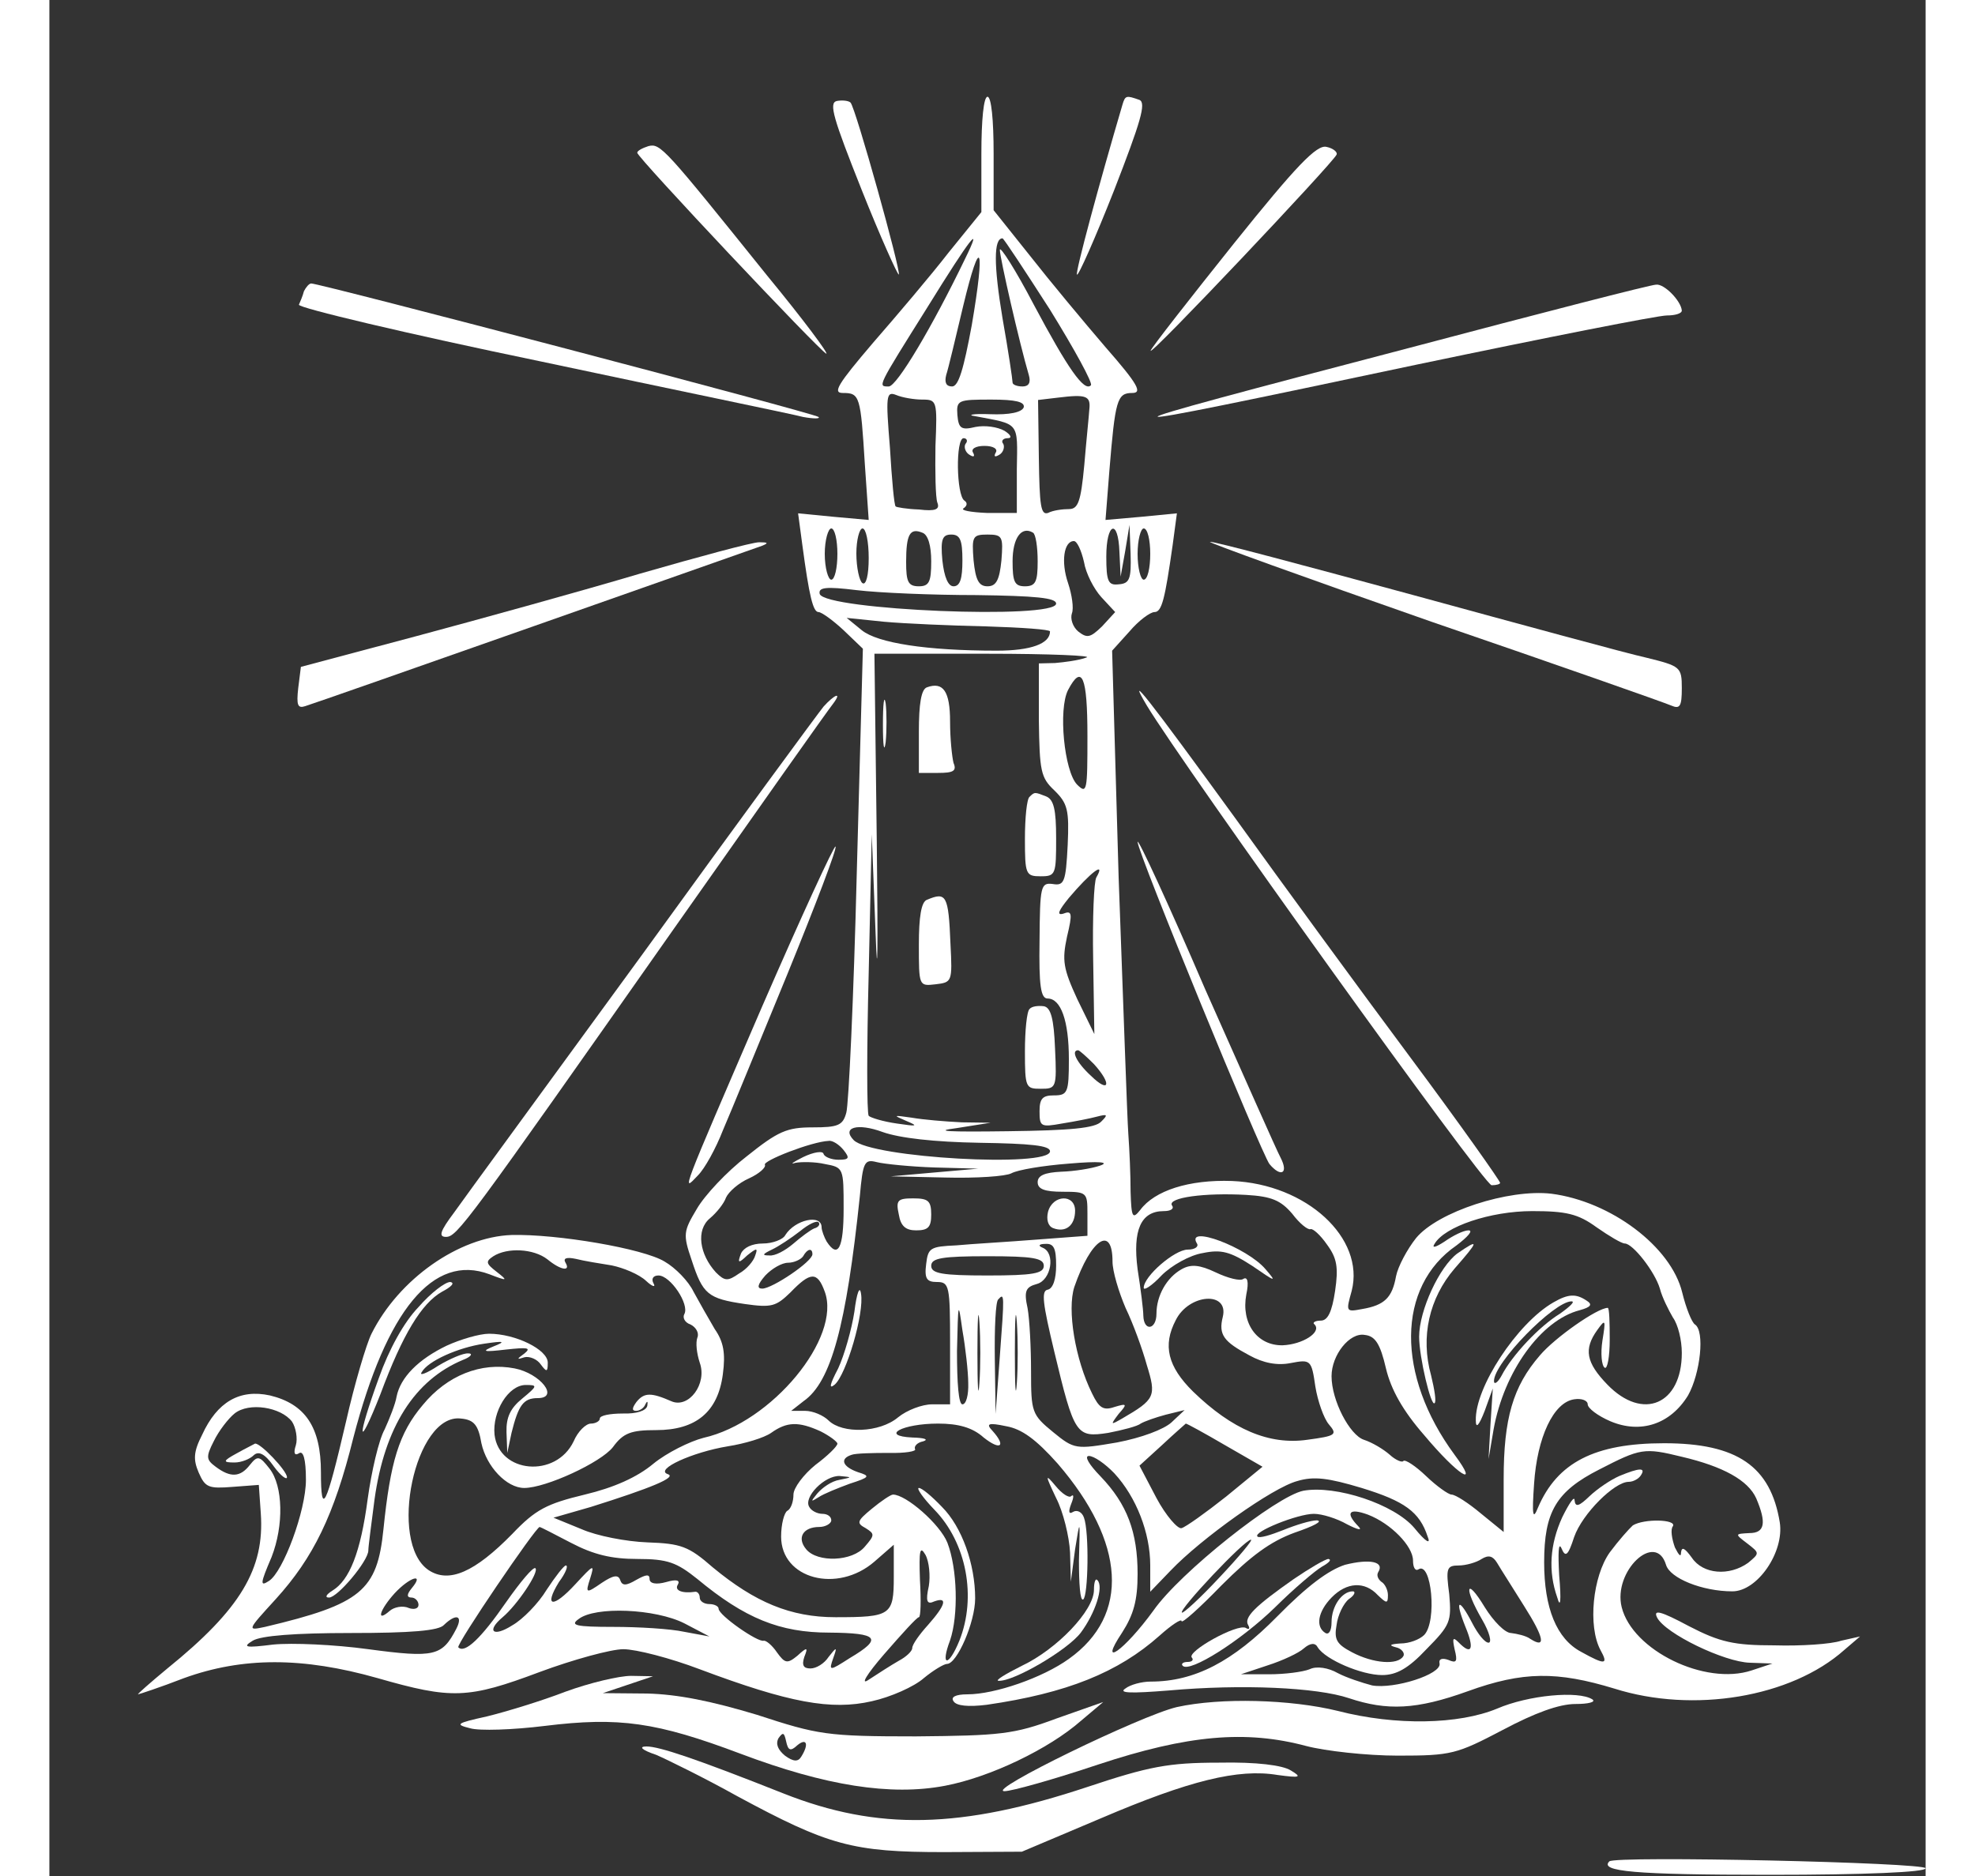 <?xml version="1.0" encoding="UTF-8"?>
<svg  xmlns="http://www.w3.org/2000/svg" xmlns:xlink="http://www.w3.org/1999/xlink" width="20px" height="19px" viewBox="0 0 19 19" version="1.1">
<rect x="0" y="0" width="19" height="19" fill="#333333" stroke="none"/>
<g id="surface1">
<path style=" stroke:none;fill-rule:nonzero;fill:rgb(100%,100%,100%);fill-opacity:1;" d="M 7.973 1.023 C 7.891 1.043 7.938 1.199 8.227 1.926 C 8.418 2.406 8.59 2.785 8.602 2.781 C 8.625 2.746 8.164 1.09 8.113 1.039 C 8.094 1.02 8.031 1.012 7.973 1.023 Z M 7.973 1.023 "/>
<path style=" stroke:none;fill-rule:nonzero;fill:rgb(100%,100%,100%);fill-opacity:1;" d="M 9.438 1.559 L 9.438 2.148 L 9.105 2.559 C 8.93 2.785 8.582 3.195 8.34 3.473 C 7.98 3.895 7.93 3.98 8.035 3.98 C 8.207 3.98 8.215 4.008 8.258 4.703 L 8.297 5.266 L 7.941 5.234 L 7.582 5.199 L 7.625 5.52 C 7.695 6.043 7.734 6.199 7.789 6.199 C 7.82 6.199 7.938 6.285 8.043 6.383 L 8.238 6.57 L 8.176 8.848 C 8.145 10.102 8.094 11.191 8.07 11.27 C 8.035 11.398 7.988 11.418 7.727 11.418 C 7.469 11.418 7.379 11.457 7.062 11.711 C 6.859 11.867 6.633 12.109 6.555 12.246 C 6.422 12.469 6.414 12.5 6.504 12.762 C 6.617 13.109 6.668 13.152 7.043 13.207 C 7.316 13.246 7.359 13.23 7.504 13.09 C 7.707 12.879 7.777 12.875 7.852 13.082 C 8.023 13.547 7.316 14.406 6.625 14.562 C 6.484 14.598 6.25 14.715 6.117 14.824 C 5.953 14.961 5.719 15.066 5.422 15.137 C 5.035 15.23 4.922 15.289 4.688 15.535 C 4.309 15.922 4.047 16.039 3.84 15.902 C 3.426 15.621 3.703 14.309 4.168 14.367 C 4.301 14.379 4.344 14.434 4.375 14.617 C 4.426 14.852 4.629 15.07 4.809 15.07 C 5.027 15.07 5.586 14.812 5.707 14.656 C 5.812 14.512 5.891 14.484 6.145 14.484 C 6.547 14.484 6.77 14.301 6.82 13.918 C 6.848 13.707 6.828 13.59 6.738 13.461 C 6.676 13.355 6.582 13.191 6.523 13.082 C 6.473 12.977 6.34 12.84 6.23 12.777 C 6.016 12.645 5.137 12.496 4.68 12.508 C 4.148 12.527 3.539 12.953 3.262 13.508 C 3.211 13.609 3.09 14.016 3.004 14.398 C 2.801 15.27 2.75 15.367 2.75 14.91 C 2.75 14.453 2.59 14.219 2.234 14.133 C 1.926 14.066 1.699 14.199 1.547 14.531 C 1.457 14.707 1.457 14.785 1.512 14.914 C 1.578 15.066 1.613 15.078 1.855 15.059 L 2.121 15.039 L 2.141 15.328 C 2.18 15.887 1.938 16.297 1.195 16.898 C 1.02 17.043 0.887 17.16 0.898 17.16 C 0.906 17.16 1.121 17.09 1.363 16.996 C 1.957 16.781 2.566 16.781 3.324 16.996 C 4.074 17.211 4.238 17.207 4.965 16.934 C 5.301 16.809 5.688 16.703 5.812 16.703 C 5.941 16.703 6.289 16.793 6.586 16.906 C 7.492 17.246 7.918 17.324 8.328 17.23 C 8.52 17.188 8.758 17.082 8.855 16.996 C 8.949 16.918 9.059 16.852 9.09 16.852 C 9.191 16.852 9.375 16.43 9.375 16.188 C 9.375 15.844 9.242 15.465 9.039 15.262 C 8.938 15.156 8.836 15.07 8.805 15.07 C 8.777 15.07 8.848 15.172 8.961 15.289 C 9.289 15.625 9.391 16.176 9.215 16.617 C 9.105 16.887 9.02 16.879 9.121 16.613 C 9.207 16.359 9.195 15.887 9.094 15.625 C 9.02 15.438 8.676 15.137 8.543 15.137 C 8.52 15.137 8.422 15.203 8.328 15.281 C 8.176 15.406 8.172 15.426 8.266 15.477 C 8.359 15.535 8.359 15.547 8.258 15.664 C 8.133 15.816 7.777 15.828 7.664 15.691 C 7.566 15.574 7.633 15.465 7.797 15.465 C 7.859 15.465 7.918 15.43 7.918 15.398 C 7.918 15.359 7.879 15.332 7.828 15.332 C 7.777 15.332 7.715 15.301 7.695 15.262 C 7.633 15.164 7.852 14.941 8.004 14.949 C 8.133 14.961 8.133 14.961 8 14.988 C 7.922 15 7.828 15.066 7.777 15.125 C 7.707 15.211 7.707 15.215 7.789 15.164 C 7.84 15.129 7.988 15.07 8.105 15.027 C 8.309 14.961 8.316 14.949 8.188 14.91 C 8.031 14.855 8 14.773 8.125 14.734 C 8.164 14.719 8.336 14.715 8.5 14.715 C 8.664 14.719 8.785 14.699 8.766 14.676 C 8.754 14.648 8.789 14.609 8.848 14.598 C 8.91 14.578 8.859 14.562 8.738 14.559 C 8.406 14.543 8.637 14.418 9 14.418 C 9.203 14.418 9.348 14.457 9.461 14.559 C 9.633 14.695 9.691 14.648 9.551 14.492 C 9.48 14.418 9.508 14.406 9.691 14.445 C 9.848 14.473 9.992 14.578 10.211 14.824 C 10.898 15.621 10.945 16.359 10.324 16.801 C 10.059 16.992 9.574 17.16 9.297 17.16 C 9.176 17.16 9.125 17.188 9.156 17.23 C 9.184 17.277 9.305 17.289 9.492 17.266 C 10.305 17.148 10.824 16.938 11.242 16.566 C 11.363 16.457 11.465 16.391 11.465 16.418 C 11.465 16.449 11.648 16.285 11.867 16.059 C 12.168 15.758 12.363 15.613 12.609 15.523 C 12.801 15.457 12.902 15.406 12.836 15.398 C 12.773 15.398 12.621 15.445 12.496 15.496 C 12.367 15.547 12.254 15.582 12.234 15.562 C 12.184 15.516 12.641 15.332 12.805 15.332 C 12.887 15.332 13.039 15.379 13.141 15.438 C 13.254 15.496 13.301 15.504 13.254 15.457 C 13.121 15.32 13.16 15.27 13.352 15.34 C 13.586 15.43 13.809 15.66 13.809 15.805 C 13.809 15.875 13.832 15.914 13.863 15.895 C 13.996 15.805 14.055 16.422 13.922 16.559 C 13.875 16.605 13.773 16.645 13.68 16.645 C 13.574 16.652 13.559 16.664 13.637 16.684 C 13.691 16.695 13.73 16.742 13.711 16.773 C 13.656 16.867 13.406 16.848 13.191 16.734 C 13.035 16.652 13.008 16.605 13.035 16.457 C 13.047 16.359 13.105 16.238 13.16 16.195 C 13.219 16.156 13.23 16.117 13.199 16.117 C 13.09 16.117 12.984 16.266 12.984 16.43 C 12.984 16.516 12.957 16.559 12.922 16.539 C 12.82 16.477 12.844 16.324 12.984 16.18 C 13.137 16.023 13.32 16.012 13.453 16.156 C 13.539 16.238 13.555 16.246 13.555 16.156 C 13.555 16.102 13.523 16.039 13.488 16.02 C 13.453 15.992 13.438 15.953 13.457 15.922 C 13.523 15.816 13.371 15.785 13.121 15.848 C 12.953 15.902 12.738 16.062 12.434 16.371 C 11.984 16.828 11.598 17.031 11.152 17.031 C 11.062 17.031 10.945 17.062 10.895 17.102 C 10.824 17.148 10.949 17.152 11.336 17.121 C 12.078 17.055 12.836 17.09 13.16 17.199 C 13.547 17.328 13.844 17.316 14.363 17.129 C 14.922 16.926 15.27 16.926 15.848 17.102 C 16.648 17.355 17.637 17.191 18.176 16.711 L 18.336 16.574 L 18.145 16.617 C 18.043 16.652 17.734 16.672 17.469 16.664 C 17.062 16.664 16.918 16.633 16.602 16.469 C 16.316 16.316 16.238 16.297 16.281 16.383 C 16.367 16.547 16.961 16.832 17.219 16.84 L 17.449 16.848 L 17.238 16.918 C 16.766 17.074 16.031 16.715 15.922 16.277 C 15.832 15.914 16.266 15.504 16.371 15.848 C 16.41 15.984 16.738 16.117 17.043 16.117 C 17.297 16.117 17.57 15.719 17.523 15.418 C 17.43 14.852 17.094 14.617 16.352 14.617 C 15.648 14.617 15.27 14.812 15.074 15.27 C 15.023 15.398 15.012 15.352 15.035 15.027 C 15.066 14.559 15.23 14.203 15.441 14.172 C 15.516 14.16 15.578 14.184 15.578 14.223 C 15.578 14.262 15.68 14.34 15.809 14.395 C 16.113 14.523 16.414 14.426 16.594 14.133 C 16.719 13.91 16.766 13.48 16.664 13.414 C 16.633 13.395 16.574 13.25 16.535 13.09 C 16.422 12.625 15.812 12.168 15.211 12.09 C 14.777 12.039 14.059 12.273 13.84 12.539 C 13.75 12.652 13.656 12.828 13.637 12.926 C 13.598 13.141 13.523 13.219 13.293 13.258 C 13.129 13.289 13.129 13.285 13.188 13.074 C 13.324 12.539 12.73 11.992 11.977 11.961 C 11.539 11.945 11.191 12.059 11.047 12.254 C 10.969 12.352 10.957 12.332 10.949 12.07 C 10.949 11.906 10.938 11.648 10.926 11.484 C 10.914 11.32 10.875 10.152 10.828 8.887 L 10.762 6.59 L 10.938 6.395 C 11.031 6.285 11.148 6.199 11.191 6.199 C 11.266 6.199 11.297 6.066 11.375 5.52 L 11.418 5.199 L 11.059 5.234 L 10.695 5.266 L 10.734 4.77 C 10.793 4.051 10.812 3.98 10.965 3.98 C 11.07 3.98 11.027 3.895 10.695 3.516 C 10.477 3.262 10.129 2.844 9.93 2.59 L 9.562 2.129 L 9.562 1.555 C 9.562 1.215 9.539 0.98 9.5 0.98 C 9.461 0.98 9.438 1.215 9.438 1.559 Z M 9.273 2.621 C 8.941 3.309 8.582 3.914 8.5 3.914 C 8.387 3.914 8.379 3.93 8.891 3.113 C 9.328 2.406 9.461 2.238 9.273 2.621 Z M 10.133 3.137 C 10.379 3.535 10.57 3.883 10.547 3.902 C 10.48 3.973 10.312 3.73 9.969 3.086 C 9.785 2.734 9.625 2.484 9.625 2.531 C 9.625 2.609 9.824 3.477 9.918 3.797 C 9.941 3.875 9.918 3.914 9.855 3.914 C 9.797 3.914 9.754 3.895 9.754 3.875 C 9.754 3.848 9.711 3.555 9.652 3.223 C 9.562 2.684 9.562 2.414 9.652 2.414 C 9.664 2.414 9.879 2.742 10.133 3.137 Z M 9.34 3.297 C 9.258 3.738 9.207 3.914 9.141 3.914 C 9.082 3.914 9.062 3.875 9.082 3.797 C 9.102 3.738 9.176 3.426 9.254 3.098 C 9.43 2.363 9.48 2.48 9.34 3.297 Z M 8.84 4.047 C 8.988 4.047 8.992 4.059 8.973 4.516 C 8.969 4.777 8.973 5.035 8.992 5.09 C 9.02 5.16 8.973 5.18 8.805 5.16 C 8.684 5.156 8.574 5.137 8.57 5.129 C 8.555 5.121 8.531 4.855 8.512 4.535 C 8.469 4.008 8.473 3.961 8.574 4 C 8.637 4.027 8.758 4.047 8.84 4.047 Z M 10.531 4.148 C 10.527 4.215 10.5 4.469 10.48 4.711 C 10.445 5.082 10.418 5.156 10.324 5.156 C 10.262 5.156 10.164 5.168 10.113 5.195 C 10.039 5.219 10.027 5.121 10.02 4.641 L 10.012 4.051 L 10.215 4.027 C 10.5 3.992 10.547 4.008 10.531 4.148 Z M 9.867 4.125 C 9.848 4.176 9.723 4.203 9.523 4.195 C 9.355 4.188 9.285 4.203 9.375 4.215 C 9.828 4.301 9.805 4.266 9.797 4.75 L 9.797 5.195 L 9.492 5.195 C 9.328 5.188 9.223 5.168 9.258 5.148 C 9.297 5.121 9.297 5.09 9.266 5.07 C 9.184 5.016 9.176 4.438 9.258 4.438 C 9.289 4.438 9.305 4.465 9.277 4.496 C 9.258 4.527 9.277 4.582 9.316 4.605 C 9.359 4.633 9.375 4.625 9.355 4.586 C 9.328 4.547 9.379 4.516 9.469 4.516 C 9.559 4.516 9.609 4.547 9.582 4.586 C 9.562 4.625 9.574 4.633 9.621 4.605 C 9.66 4.582 9.676 4.527 9.66 4.496 C 9.633 4.465 9.66 4.438 9.703 4.438 C 9.754 4.438 9.734 4.402 9.672 4.363 C 9.602 4.324 9.477 4.305 9.379 4.324 C 9.234 4.359 9.207 4.34 9.195 4.203 C 9.184 4.051 9.203 4.047 9.539 4.047 C 9.785 4.047 9.879 4.07 9.867 4.125 Z M 7.98 5.609 C 7.98 5.754 7.953 5.871 7.918 5.871 C 7.887 5.871 7.852 5.754 7.852 5.609 C 7.852 5.469 7.887 5.352 7.918 5.352 C 7.953 5.352 7.98 5.469 7.98 5.609 Z M 8.297 5.652 C 8.297 5.828 8.27 5.93 8.234 5.906 C 8.203 5.887 8.172 5.75 8.172 5.605 C 8.172 5.469 8.203 5.352 8.234 5.352 C 8.27 5.352 8.297 5.488 8.297 5.652 Z M 8.93 5.684 C 8.93 5.891 8.91 5.938 8.805 5.938 C 8.695 5.938 8.676 5.891 8.676 5.691 C 8.676 5.41 8.715 5.344 8.84 5.395 C 8.898 5.414 8.93 5.527 8.93 5.684 Z M 10.008 5.684 C 10.008 5.891 9.988 5.938 9.879 5.938 C 9.773 5.938 9.754 5.891 9.754 5.684 C 9.754 5.449 9.844 5.324 9.961 5.395 C 9.988 5.41 10.008 5.539 10.008 5.684 Z M 10.836 5.59 L 10.848 5.84 L 10.895 5.578 L 10.938 5.316 L 10.949 5.609 C 10.957 5.867 10.938 5.91 10.828 5.918 C 10.723 5.93 10.703 5.891 10.703 5.637 C 10.703 5.293 10.824 5.246 10.836 5.59 Z M 11.148 5.609 C 11.148 5.754 11.121 5.871 11.082 5.871 C 11.051 5.871 11.02 5.754 11.02 5.609 C 11.02 5.469 11.051 5.352 11.082 5.352 C 11.121 5.352 11.148 5.469 11.148 5.609 Z M 9.246 5.676 C 9.246 5.859 9.223 5.938 9.156 5.938 C 9.102 5.938 9.062 5.848 9.043 5.676 C 9.023 5.461 9.043 5.414 9.133 5.414 C 9.223 5.414 9.246 5.469 9.246 5.676 Z M 9.641 5.676 C 9.621 5.871 9.59 5.938 9.5 5.938 C 9.41 5.938 9.379 5.871 9.359 5.676 C 9.34 5.434 9.348 5.414 9.5 5.414 C 9.652 5.414 9.66 5.434 9.641 5.676 Z M 10.477 5.691 C 10.496 5.809 10.578 5.965 10.652 6.047 L 10.793 6.199 L 10.66 6.344 C 10.539 6.461 10.508 6.465 10.418 6.395 C 10.363 6.348 10.336 6.266 10.355 6.211 C 10.375 6.16 10.355 6.023 10.316 5.906 C 10.242 5.691 10.273 5.48 10.375 5.48 C 10.406 5.48 10.449 5.57 10.477 5.691 Z M 9.387 6.027 C 9.988 6.035 10.195 6.055 10.195 6.113 C 10.195 6.277 7.859 6.18 7.801 6.016 C 7.785 5.949 7.859 5.938 8.176 5.977 C 8.398 6.004 8.941 6.027 9.387 6.027 Z M 9.488 6.344 C 9.844 6.355 10.133 6.375 10.133 6.395 C 10.133 6.52 9.938 6.59 9.594 6.59 C 8.879 6.59 8.387 6.512 8.227 6.383 L 8.074 6.258 L 8.453 6.297 C 8.664 6.316 9.125 6.336 9.488 6.344 Z M 10.5 6.66 C 10.426 6.688 10.277 6.707 10.184 6.715 L 10.02 6.719 L 10.02 7.289 C 10.027 7.809 10.039 7.875 10.176 8.004 C 10.312 8.137 10.328 8.203 10.312 8.559 C 10.293 8.934 10.277 8.973 10.16 8.953 C 10.039 8.938 10.031 8.973 10.027 9.527 C 10.02 9.984 10.039 10.113 10.109 10.113 C 10.242 10.113 10.324 10.336 10.324 10.727 C 10.324 11.066 10.312 11.094 10.172 11.094 C 10.059 11.094 10.027 11.125 10.027 11.254 C 10.027 11.41 10.039 11.418 10.254 11.379 C 10.379 11.359 10.539 11.328 10.609 11.309 C 10.715 11.281 10.723 11.289 10.652 11.359 C 10.59 11.426 10.344 11.449 9.703 11.457 C 9.102 11.465 8.941 11.457 9.184 11.426 L 9.531 11.371 L 9.242 11.367 C 9.074 11.359 8.848 11.34 8.734 11.32 C 8.543 11.293 8.539 11.293 8.676 11.352 C 8.805 11.406 8.789 11.41 8.582 11.379 C 8.441 11.359 8.316 11.32 8.297 11.301 C 8.277 11.273 8.277 10.621 8.297 9.852 L 8.328 8.449 L 8.367 9.461 C 8.387 10.016 8.391 9.605 8.379 8.547 L 8.355 6.621 L 9.5 6.621 C 10.133 6.621 10.582 6.641 10.5 6.66 Z M 10.512 7.453 C 10.512 8.012 10.508 8.047 10.406 7.945 C 10.277 7.809 10.215 7.184 10.316 6.988 C 10.457 6.719 10.512 6.852 10.512 7.453 Z M 10.602 8.887 C 10.578 8.926 10.562 9.297 10.57 9.715 L 10.582 10.473 L 10.41 10.121 C 10.266 9.809 10.254 9.727 10.305 9.488 C 10.363 9.246 10.355 9.219 10.266 9.254 C 10.195 9.273 10.223 9.219 10.324 9.094 C 10.539 8.84 10.703 8.711 10.602 8.887 Z M 10.578 10.777 C 10.762 10.98 10.734 11.078 10.547 10.895 C 10.398 10.758 10.344 10.637 10.418 10.637 C 10.43 10.637 10.5 10.699 10.578 10.777 Z M 9.418 11.574 C 9.941 11.582 10.133 11.602 10.133 11.66 C 10.133 11.828 8.32 11.727 8.145 11.547 C 8.02 11.418 8.184 11.371 8.438 11.465 C 8.613 11.527 8.961 11.566 9.418 11.574 Z M 8.043 11.648 C 8.105 11.727 8.102 11.746 7.992 11.746 C 7.922 11.746 7.852 11.719 7.84 11.688 C 7.836 11.652 7.738 11.668 7.633 11.719 C 7.531 11.77 7.492 11.797 7.555 11.777 C 7.613 11.766 7.754 11.766 7.852 11.789 C 8.043 11.824 8.043 11.828 8.043 12.242 C 8.043 12.637 7.988 12.754 7.871 12.574 C 7.848 12.535 7.82 12.461 7.82 12.43 C 7.82 12.293 7.551 12.352 7.453 12.508 C 7.43 12.555 7.32 12.594 7.227 12.594 C 7.113 12.594 7.031 12.637 7.004 12.695 C 6.965 12.797 6.98 12.797 7.066 12.715 C 7.164 12.637 7.176 12.637 7.148 12.715 C 7.133 12.77 7.062 12.855 6.984 12.898 C 6.871 12.977 6.84 12.977 6.75 12.887 C 6.582 12.703 6.547 12.457 6.688 12.34 C 6.758 12.281 6.832 12.188 6.852 12.129 C 6.879 12.07 6.98 11.98 7.086 11.934 C 7.188 11.887 7.258 11.824 7.246 11.797 C 7.219 11.758 7.719 11.562 7.891 11.555 C 7.93 11.547 8 11.594 8.043 11.648 Z M 8.961 11.824 L 9.406 11.836 L 8.961 11.875 L 8.52 11.914 L 9.074 11.926 C 9.387 11.934 9.684 11.914 9.742 11.883 C 9.805 11.848 10.062 11.805 10.324 11.785 C 10.633 11.758 10.742 11.77 10.641 11.805 C 10.551 11.836 10.375 11.863 10.246 11.867 C 10.078 11.875 10.008 11.906 10.008 11.973 C 10.008 12.043 10.078 12.07 10.262 12.07 C 10.508 12.07 10.512 12.078 10.512 12.293 L 10.512 12.516 L 9.992 12.555 C 9.703 12.578 9.34 12.598 9.184 12.613 C 8.922 12.625 8.898 12.637 8.879 12.801 C 8.859 12.953 8.887 12.984 8.988 12.984 C 9.113 12.984 9.121 13.023 9.121 13.605 L 9.121 14.223 L 8.938 14.223 C 8.84 14.223 8.684 14.281 8.594 14.355 C 8.406 14.512 8.031 14.523 7.891 14.387 C 7.84 14.336 7.734 14.289 7.652 14.289 L 7.512 14.289 L 7.637 14.191 C 7.918 13.996 8.07 13.422 8.207 12.117 C 8.238 11.766 8.254 11.738 8.379 11.77 C 8.453 11.789 8.723 11.816 8.961 11.824 Z M 12.586 12.293 C 12.66 12.391 12.742 12.457 12.77 12.449 C 12.793 12.438 12.871 12.508 12.938 12.605 C 13.039 12.742 13.055 12.836 13.02 13.074 C 12.988 13.289 12.945 13.375 12.875 13.375 C 12.82 13.375 12.785 13.395 12.812 13.414 C 12.887 13.492 12.691 13.617 12.488 13.625 C 12.23 13.629 12.066 13.402 12.121 13.109 C 12.148 12.984 12.133 12.926 12.09 12.953 C 12.059 12.977 11.934 12.945 11.812 12.887 C 11.648 12.809 11.559 12.801 11.465 12.855 C 11.316 12.938 11.211 13.121 11.211 13.305 C 11.211 13.469 11.082 13.488 11.078 13.324 C 11.078 13.266 11.051 13.051 11.02 12.855 C 10.969 12.461 11.051 12.266 11.285 12.266 C 11.355 12.266 11.395 12.242 11.367 12.207 C 11.324 12.129 11.699 12.078 12.121 12.102 C 12.375 12.117 12.469 12.156 12.586 12.293 Z M 15.668 12.43 C 15.797 12.52 15.922 12.594 15.953 12.594 C 16.035 12.594 16.258 12.879 16.309 13.051 C 16.332 13.141 16.398 13.27 16.441 13.344 C 16.492 13.414 16.531 13.57 16.531 13.703 C 16.531 14.223 16.137 14.395 15.777 14.023 C 15.562 13.801 15.535 13.664 15.676 13.469 C 15.758 13.355 15.762 13.363 15.727 13.578 C 15.707 13.707 15.719 13.832 15.75 13.852 C 15.777 13.871 15.801 13.742 15.801 13.566 C 15.801 13.391 15.797 13.246 15.781 13.246 C 15.676 13.246 15.246 13.547 15.094 13.727 C 14.82 14.043 14.727 14.367 14.727 14.98 L 14.727 15.516 L 14.496 15.328 C 14.371 15.223 14.238 15.137 14.199 15.137 C 14.168 15.137 14.047 15.051 13.941 14.949 C 13.84 14.852 13.73 14.777 13.711 14.797 C 13.699 14.816 13.629 14.785 13.574 14.734 C 13.508 14.676 13.395 14.609 13.312 14.582 C 13.168 14.535 12.984 14.184 12.984 13.938 C 12.984 13.723 13.168 13.492 13.32 13.52 C 13.426 13.531 13.477 13.609 13.535 13.859 C 13.586 14.074 13.707 14.289 13.922 14.535 C 14.262 14.941 14.492 15.086 14.23 14.734 C 13.637 13.93 13.641 13.031 14.25 12.613 C 14.363 12.527 14.422 12.461 14.371 12.461 C 14.32 12.461 14.211 12.516 14.129 12.574 C 14.039 12.633 13.996 12.645 14.027 12.598 C 14.129 12.422 14.594 12.266 15.016 12.266 C 15.359 12.266 15.48 12.293 15.668 12.43 Z M 7.746 12.441 C 7.707 12.457 7.613 12.527 7.531 12.598 C 7.453 12.664 7.348 12.723 7.289 12.715 C 7.215 12.715 7.219 12.703 7.316 12.656 C 7.383 12.625 7.512 12.539 7.602 12.469 C 7.688 12.398 7.77 12.359 7.789 12.379 C 7.809 12.398 7.789 12.43 7.746 12.441 Z M 10.766 12.777 C 10.766 12.875 10.828 13.082 10.898 13.246 C 10.977 13.41 11.07 13.668 11.113 13.824 C 11.211 14.141 11.199 14.172 10.863 14.367 C 10.746 14.434 10.742 14.434 10.828 14.32 C 10.918 14.219 10.914 14.211 10.785 14.25 C 10.672 14.289 10.629 14.258 10.559 14.113 C 10.387 13.766 10.305 13.266 10.379 13.035 C 10.547 12.547 10.766 12.402 10.766 12.777 Z M 10.195 12.816 C 10.195 12.953 10.164 13.051 10.109 13.062 C 10.043 13.074 10.059 13.199 10.176 13.688 C 10.379 14.535 10.398 14.562 10.723 14.512 C 10.867 14.484 11.02 14.445 11.051 14.418 C 11.09 14.395 11.203 14.355 11.305 14.328 L 11.496 14.281 L 11.363 14.406 C 11.285 14.477 11.059 14.562 10.812 14.609 C 10.395 14.68 10.379 14.68 10.164 14.504 C 9.949 14.328 9.941 14.301 9.941 13.891 C 9.941 13.648 9.926 13.363 9.906 13.25 C 9.867 13.074 9.887 13.035 10 13.004 C 10.145 12.965 10.191 12.691 10.059 12.637 C 10.008 12.617 10.02 12.598 10.09 12.598 C 10.172 12.594 10.195 12.645 10.195 12.816 Z M 5.043 12.754 C 5.18 12.867 5.281 12.879 5.227 12.789 C 5.199 12.742 5.238 12.73 5.332 12.75 C 5.41 12.77 5.574 12.797 5.695 12.816 C 5.812 12.84 5.973 12.906 6.043 12.973 C 6.105 13.031 6.145 13.043 6.117 12.996 C 6.094 12.953 6.113 12.918 6.168 12.918 C 6.289 12.918 6.484 13.211 6.43 13.309 C 6.41 13.344 6.434 13.395 6.492 13.414 C 6.547 13.441 6.582 13.5 6.562 13.547 C 6.543 13.598 6.555 13.707 6.586 13.801 C 6.664 14.016 6.473 14.27 6.297 14.191 C 6.094 14.102 6.023 14.102 5.945 14.199 C 5.902 14.258 5.895 14.289 5.941 14.289 C 5.98 14.289 6.023 14.258 6.035 14.223 C 6.055 14.184 6.062 14.191 6.055 14.238 C 6.043 14.289 5.945 14.32 5.809 14.316 C 5.676 14.316 5.574 14.336 5.574 14.367 C 5.574 14.395 5.527 14.418 5.484 14.418 C 5.434 14.418 5.352 14.496 5.309 14.598 C 5.129 14.973 4.555 14.922 4.508 14.531 C 4.484 14.297 4.648 14.027 4.824 14.027 C 4.945 14.027 4.945 14.035 4.789 14.164 C 4.668 14.262 4.625 14.355 4.629 14.504 L 4.637 14.715 L 4.68 14.512 C 4.75 14.23 4.801 14.16 4.945 14.16 C 5.168 14.16 4.973 13.91 4.711 13.859 C 4.371 13.793 4.027 13.93 3.781 14.23 C 3.539 14.516 3.453 14.805 3.383 15.488 C 3.32 16.109 3.16 16.246 2.184 16.477 C 2 16.516 2 16.516 2.293 16.195 C 2.672 15.777 2.883 15.348 3.078 14.562 C 3.414 13.27 3.887 12.691 4.457 12.906 C 4.641 12.977 4.648 12.973 4.527 12.879 C 4.422 12.797 4.414 12.777 4.496 12.723 C 4.637 12.633 4.902 12.645 5.043 12.754 Z M 7.727 12.703 C 7.727 12.777 7.32 13.051 7.219 13.051 C 7.164 13.051 7.168 13.012 7.25 12.918 C 7.316 12.848 7.418 12.789 7.48 12.789 C 7.543 12.789 7.613 12.754 7.633 12.723 C 7.676 12.645 7.727 12.637 7.727 12.703 Z M 10.07 12.82 C 10.07 12.898 9.961 12.918 9.5 12.918 C 9.039 12.918 8.93 12.898 8.93 12.82 C 8.93 12.742 9.039 12.723 9.5 12.723 C 9.961 12.723 10.07 12.742 10.07 12.82 Z M 9.418 14.008 C 9.406 14.184 9.398 14.043 9.398 13.703 C 9.398 13.363 9.406 13.219 9.418 13.391 C 9.43 13.566 9.43 13.84 9.418 14.008 Z M 9.625 13.734 L 9.582 14.32 L 9.574 13.762 C 9.57 13.453 9.582 13.18 9.609 13.16 C 9.672 13.09 9.672 13.109 9.625 13.734 Z M 9.797 14.008 C 9.785 14.184 9.777 14.043 9.777 13.703 C 9.777 13.363 9.785 13.219 9.797 13.391 C 9.809 13.566 9.809 13.84 9.797 14.008 Z M 11.883 13.336 C 11.836 13.52 11.895 13.59 12.152 13.727 C 12.293 13.805 12.434 13.832 12.57 13.805 C 12.773 13.766 12.781 13.773 12.82 14.043 C 12.844 14.191 12.906 14.367 12.957 14.426 C 13.047 14.531 13.027 14.543 12.738 14.582 C 12.352 14.637 11.977 14.477 11.582 14.094 C 11.324 13.84 11.273 13.625 11.406 13.371 C 11.539 13.102 11.945 13.074 11.883 13.336 Z M 9.305 14.008 C 9.309 14.125 9.285 14.223 9.246 14.223 C 9.207 14.223 9.191 14.008 9.191 13.684 C 9.203 13.18 9.203 13.168 9.246 13.473 C 9.277 13.648 9.305 13.898 9.305 14.008 Z M 2.457 14.398 C 2.496 14.457 2.516 14.57 2.496 14.637 C 2.469 14.719 2.484 14.746 2.527 14.719 C 2.57 14.688 2.598 14.773 2.598 14.988 C 2.598 15.301 2.367 15.922 2.223 16.012 C 2.133 16.07 2.133 16.043 2.25 15.77 C 2.375 15.449 2.367 15.051 2.23 14.875 C 2.129 14.746 2.109 14.738 2.031 14.836 C 1.934 14.961 1.836 14.969 1.684 14.855 C 1.59 14.785 1.582 14.758 1.664 14.598 C 1.715 14.492 1.812 14.367 1.875 14.316 C 2.02 14.199 2.344 14.25 2.457 14.398 Z M 7.809 14.496 C 7.902 14.543 7.98 14.602 7.98 14.621 C 7.98 14.648 7.879 14.746 7.758 14.836 C 7.637 14.934 7.535 15.07 7.535 15.137 C 7.535 15.203 7.512 15.281 7.473 15.301 C 7.441 15.32 7.41 15.438 7.41 15.562 C 7.41 15.992 7.98 16.141 8.355 15.816 L 8.551 15.645 L 8.551 15.973 C 8.551 16.359 8.52 16.379 7.961 16.379 C 7.504 16.379 7.145 16.227 6.719 15.875 C 6.473 15.66 6.398 15.633 6.055 15.621 C 5.84 15.613 5.543 15.555 5.391 15.488 L 5.105 15.371 L 5.484 15.262 C 6.094 15.07 6.359 14.961 6.262 14.93 C 6.125 14.883 6.512 14.707 6.871 14.648 C 7.043 14.621 7.238 14.562 7.309 14.512 C 7.469 14.398 7.586 14.395 7.809 14.496 Z M 11.906 14.637 L 12.285 14.855 L 11.918 15.156 C 11.711 15.32 11.508 15.465 11.465 15.477 C 11.426 15.488 11.305 15.348 11.211 15.172 L 11.039 14.844 L 11.266 14.637 C 11.395 14.516 11.5 14.426 11.508 14.418 C 11.52 14.418 11.699 14.516 11.906 14.637 Z M 16.531 14.754 C 16.949 14.852 17.203 14.992 17.285 15.176 C 17.391 15.426 17.371 15.527 17.215 15.527 C 17.066 15.535 17.066 15.535 17.195 15.633 C 17.32 15.73 17.32 15.73 17.203 15.828 C 17.012 15.965 16.746 15.945 16.633 15.777 C 16.562 15.68 16.531 15.66 16.523 15.723 C 16.523 15.777 16.5 15.75 16.461 15.672 C 16.43 15.586 16.414 15.488 16.441 15.457 C 16.48 15.387 16.148 15.379 16.035 15.449 C 15.996 15.484 15.891 15.602 15.801 15.723 C 15.629 15.965 15.578 16.469 15.707 16.711 C 15.789 16.859 15.758 16.867 15.512 16.73 C 15.262 16.598 15.137 16.285 15.137 15.824 C 15.137 15.312 15.258 15.105 15.695 14.883 C 16.113 14.668 16.148 14.66 16.531 14.754 Z M 10.785 14.922 C 11.008 15.164 11.148 15.527 11.148 15.855 L 11.148 16.121 L 11.355 15.906 C 11.664 15.582 12.387 15.066 12.637 15 C 12.805 14.949 12.953 14.969 13.289 15.07 C 13.723 15.203 13.875 15.312 13.957 15.562 C 13.992 15.645 13.941 15.621 13.824 15.477 C 13.621 15.234 13.027 15.039 12.699 15.098 C 12.426 15.152 11.449 15.926 11.18 16.312 C 10.887 16.715 10.613 16.91 10.863 16.535 C 10.98 16.352 11.02 16.207 11.02 15.941 C 11.02 15.516 10.914 15.234 10.645 14.953 C 10.527 14.832 10.477 14.746 10.527 14.746 C 10.578 14.746 10.691 14.824 10.785 14.922 Z M 5.281 15.625 C 5.512 15.746 5.695 15.789 5.953 15.789 C 6.262 15.789 6.352 15.824 6.562 15.992 C 7.043 16.391 7.398 16.535 7.898 16.535 C 8.398 16.539 8.441 16.594 8.105 16.793 C 7.898 16.926 7.891 16.926 7.938 16.793 C 7.98 16.676 7.973 16.676 7.891 16.781 C 7.848 16.848 7.766 16.898 7.707 16.898 C 7.637 16.898 7.617 16.867 7.645 16.781 C 7.684 16.684 7.676 16.676 7.574 16.77 C 7.473 16.852 7.449 16.848 7.367 16.734 C 7.32 16.664 7.258 16.613 7.234 16.617 C 7.176 16.637 6.777 16.359 6.777 16.293 C 6.777 16.266 6.73 16.246 6.684 16.246 C 6.633 16.246 6.586 16.219 6.586 16.18 C 6.586 16.148 6.566 16.121 6.543 16.121 C 6.41 16.141 6.328 16.109 6.363 16.051 C 6.391 16.004 6.352 15.992 6.246 16.023 C 6.145 16.051 6.078 16.039 6.078 15.992 C 6.078 15.941 6.043 15.945 5.945 16 C 5.84 16.062 5.801 16.062 5.781 16.004 C 5.762 15.945 5.711 15.953 5.594 16.031 C 5.434 16.141 5.426 16.141 5.477 15.984 C 5.523 15.836 5.512 15.844 5.328 16.043 C 5.098 16.293 5.004 16.277 5.16 16.023 C 5.227 15.934 5.258 15.855 5.23 15.855 C 5.211 15.855 5.125 15.965 5.035 16.102 C 4.953 16.238 4.793 16.402 4.688 16.461 C 4.492 16.586 4.422 16.52 4.59 16.379 C 4.738 16.254 4.961 15.922 4.922 15.883 C 4.902 15.863 4.77 16.02 4.625 16.227 C 4.371 16.594 4.207 16.75 4.141 16.684 C 4.117 16.656 4.926 15.465 4.965 15.465 C 4.973 15.465 5.109 15.535 5.281 15.625 Z M 11.852 15.973 C 11.652 16.188 11.48 16.344 11.469 16.332 C 11.434 16.305 12.102 15.594 12.168 15.594 C 12.191 15.594 12.047 15.766 11.852 15.973 Z M 8.906 16.062 C 8.871 16.219 8.887 16.254 8.961 16.219 C 9.102 16.168 9.074 16.258 8.898 16.457 C 8.809 16.555 8.738 16.656 8.738 16.691 C 8.738 16.723 8.676 16.781 8.602 16.82 C 8.52 16.867 8.387 16.953 8.297 17.012 C 8.207 17.074 8.277 16.957 8.453 16.754 C 8.633 16.547 8.785 16.379 8.805 16.379 C 8.824 16.379 8.828 16.207 8.816 16.004 C 8.805 15.699 8.816 15.652 8.871 15.746 C 8.91 15.816 8.922 15.961 8.906 16.062 Z M 14.934 16.266 C 15.137 16.586 15.16 16.703 14.996 16.598 C 14.953 16.566 14.863 16.547 14.801 16.539 C 14.742 16.539 14.625 16.422 14.535 16.277 C 14.344 15.961 14.32 16.078 14.508 16.402 C 14.586 16.535 14.609 16.637 14.574 16.637 C 14.535 16.637 14.465 16.547 14.41 16.441 C 14.273 16.176 14.227 16.195 14.34 16.477 C 14.434 16.703 14.402 16.77 14.27 16.633 C 14.211 16.574 14.207 16.594 14.23 16.703 C 14.262 16.828 14.25 16.848 14.168 16.812 C 14.105 16.789 14.066 16.801 14.078 16.848 C 14.098 16.957 13.621 17.109 13.395 17.07 C 13.293 17.043 13.137 16.992 13.047 16.945 C 12.953 16.891 12.832 16.871 12.762 16.906 C 12.691 16.934 12.508 16.957 12.352 16.957 L 12.066 16.957 L 12.336 16.867 C 12.484 16.82 12.652 16.742 12.703 16.695 C 12.77 16.637 12.82 16.637 12.844 16.684 C 12.922 16.809 13.289 16.965 13.496 16.965 C 13.641 16.965 13.762 16.898 13.945 16.703 C 14.188 16.457 14.199 16.422 14.176 16.148 C 14.141 15.883 14.148 15.855 14.273 15.855 C 14.344 15.855 14.453 15.824 14.504 15.789 C 14.574 15.746 14.617 15.758 14.66 15.828 C 14.699 15.895 14.82 16.082 14.934 16.266 Z M 3.672 16.082 C 3.617 16.148 3.617 16.18 3.668 16.18 C 3.703 16.18 3.738 16.215 3.738 16.254 C 3.738 16.293 3.691 16.305 3.637 16.285 C 3.578 16.258 3.488 16.277 3.445 16.316 C 3.305 16.438 3.344 16.305 3.496 16.137 C 3.648 15.973 3.801 15.926 3.672 16.082 Z M 6.43 16.441 L 6.684 16.574 L 6.43 16.527 C 6.289 16.496 5.965 16.477 5.711 16.477 C 5.328 16.477 5.27 16.461 5.359 16.398 C 5.527 16.266 6.137 16.293 6.43 16.441 Z M 4.121 16.496 C 3.977 16.773 3.902 16.793 3.23 16.703 C 2.887 16.656 2.457 16.637 2.266 16.656 C 1.988 16.691 1.949 16.684 2.059 16.617 C 2.141 16.566 2.488 16.539 3.051 16.539 C 3.66 16.539 3.945 16.516 3.996 16.457 C 4.117 16.34 4.191 16.359 4.121 16.496 Z M 4.121 16.496 "/>
<path style=" stroke:none;fill-rule:nonzero;fill:rgb(100%,100%,100%);fill-opacity:1;" d="M 8.887 6.961 C 8.828 6.98 8.805 7.133 8.805 7.41 L 8.805 7.828 L 9 7.828 C 9.152 7.828 9.191 7.809 9.156 7.727 C 9.141 7.668 9.121 7.484 9.121 7.309 C 9.121 7 9.051 6.902 8.887 6.961 Z M 8.887 6.961 "/>
<path style=" stroke:none;fill-rule:nonzero;fill:rgb(100%,100%,100%);fill-opacity:1;" d="M 8.441 7.34 C 8.441 7.555 8.453 7.633 8.469 7.516 C 8.48 7.398 8.48 7.223 8.469 7.125 C 8.453 7.027 8.441 7.125 8.441 7.34 Z M 8.441 7.34 "/>
<path style=" stroke:none;fill-rule:nonzero;fill:rgb(100%,100%,100%);fill-opacity:1;" d="M 9.926 8.07 C 9.898 8.09 9.879 8.285 9.879 8.496 C 9.879 8.855 9.887 8.875 10.039 8.875 C 10.191 8.875 10.195 8.855 10.195 8.488 C 10.195 8.203 10.172 8.098 10.094 8.066 C 9.977 8.02 9.977 8.02 9.926 8.07 Z M 9.926 8.07 "/>
<path style=" stroke:none;fill-rule:nonzero;fill:rgb(100%,100%,100%);fill-opacity:1;" d="M 8.887 9.113 C 8.828 9.133 8.805 9.293 8.805 9.566 C 8.805 9.988 8.805 9.988 8.973 9.969 C 9.141 9.949 9.145 9.945 9.125 9.559 C 9.105 9.062 9.082 9.031 8.887 9.113 Z M 8.887 9.113 "/>
<path style=" stroke:none;fill-rule:nonzero;fill:rgb(100%,100%,100%);fill-opacity:1;" d="M 9.926 10.219 C 9.898 10.242 9.879 10.441 9.879 10.648 C 9.879 11.016 9.887 11.027 10.039 11.027 C 10.195 11.027 10.203 11.02 10.184 10.621 C 10.172 10.316 10.141 10.203 10.07 10.191 C 10.012 10.184 9.949 10.191 9.926 10.219 Z M 9.926 10.219 "/>
<path style=" stroke:none;fill-rule:nonzero;fill:rgb(100%,100%,100%);fill-opacity:1;" d="M 8.602 12.301 C 8.621 12.418 8.672 12.461 8.777 12.461 C 8.898 12.461 8.93 12.43 8.93 12.301 C 8.93 12.16 8.898 12.137 8.746 12.137 C 8.59 12.137 8.57 12.156 8.602 12.301 Z M 8.602 12.301 "/>
<path style=" stroke:none;fill-rule:nonzero;fill:rgb(100%,100%,100%);fill-opacity:1;" d="M 10.113 12.273 C 10.094 12.352 10.113 12.418 10.164 12.438 C 10.293 12.488 10.387 12.41 10.387 12.262 C 10.387 12.09 10.16 12.098 10.113 12.273 Z M 10.113 12.273 "/>
<path style=" stroke:none;fill-rule:nonzero;fill:rgb(100%,100%,100%);fill-opacity:1;" d="M 8.152 13.285 C 8.125 13.461 8.051 13.723 7.988 13.859 C 7.902 14.023 7.891 14.074 7.953 14.023 C 8.07 13.922 8.254 13.297 8.219 13.102 C 8.207 13.016 8.176 13.09 8.152 13.285 Z M 8.152 13.285 "/>
<path style=" stroke:none;fill-rule:nonzero;fill:rgb(100%,100%,100%);fill-opacity:1;" d="M 11.621 12.594 C 11.641 12.625 11.602 12.656 11.527 12.656 C 11.395 12.656 11.082 12.926 11.082 13.043 C 11.082 13.074 11.164 13.023 11.262 12.918 C 11.363 12.816 11.551 12.711 11.68 12.691 C 11.867 12.652 11.957 12.676 12.18 12.82 C 12.418 12.984 12.434 12.992 12.316 12.855 C 12.129 12.633 11.5 12.398 11.621 12.594 Z M 11.621 12.594 "/>
<path style=" stroke:none;fill-rule:nonzero;fill:rgb(100%,100%,100%);fill-opacity:1;" d="M 14.258 12.695 C 14.078 12.828 13.871 13.27 13.871 13.539 C 13.871 13.746 13.992 14.25 14.027 14.211 C 14.047 14.199 14.027 14.074 13.992 13.93 C 13.883 13.539 13.973 13.148 14.23 12.848 C 14.477 12.566 14.484 12.539 14.258 12.695 Z M 14.258 12.695 "/>
<path style=" stroke:none;fill-rule:nonzero;fill:rgb(100%,100%,100%);fill-opacity:1;" d="M 15.23 13.191 C 14.863 13.402 14.434 14.055 14.445 14.387 C 14.445 14.473 14.477 14.438 14.535 14.289 L 14.617 14.062 L 14.594 14.418 L 14.574 14.777 L 14.625 14.477 C 14.73 13.891 15.105 13.371 15.496 13.27 C 15.613 13.238 15.629 13.211 15.566 13.172 C 15.461 13.102 15.383 13.102 15.23 13.191 Z M 15.297 13.305 C 15.086 13.434 14.812 13.727 14.707 13.93 C 14.668 14.004 14.629 14.027 14.629 13.988 C 14.625 13.805 15.238 13.18 15.414 13.18 C 15.453 13.18 15.402 13.23 15.297 13.305 Z M 15.297 13.305 "/>
<path style=" stroke:none;fill-rule:nonzero;fill:rgb(100%,100%,100%);fill-opacity:1;" d="M 3.738 13.238 C 3.59 13.391 3.438 13.668 3.336 13.957 C 3.109 14.582 3.121 14.707 3.352 14.121 C 3.578 13.512 3.77 13.199 3.977 13.082 C 4.074 13.031 4.109 12.992 4.059 12.984 C 4.008 12.984 3.863 13.094 3.738 13.238 Z M 3.738 13.238 "/>
<path style=" stroke:none;fill-rule:nonzero;fill:rgb(100%,100%,100%);fill-opacity:1;" d="M 4.023 13.629 C 3.738 13.766 3.555 13.949 3.516 14.145 C 3.504 14.219 3.445 14.367 3.395 14.477 C 3.336 14.582 3.262 14.902 3.223 15.184 C 3.152 15.723 3.039 16.004 2.867 16.109 C 2.805 16.148 2.785 16.18 2.832 16.18 C 2.918 16.18 3.23 15.809 3.23 15.703 C 3.23 15.66 3.262 15.426 3.293 15.184 C 3.395 14.453 3.699 13.977 4.188 13.773 C 4.27 13.742 4.293 13.707 4.242 13.707 C 4.191 13.703 4.055 13.762 3.938 13.832 C 3.82 13.91 3.742 13.938 3.77 13.898 C 3.832 13.785 4.137 13.648 4.402 13.609 C 4.609 13.578 4.625 13.586 4.496 13.637 C 4.371 13.688 4.395 13.695 4.625 13.668 C 4.84 13.645 4.883 13.648 4.812 13.707 C 4.73 13.766 4.73 13.773 4.812 13.746 C 4.863 13.734 4.941 13.766 4.977 13.82 C 5.035 13.898 5.047 13.898 5.047 13.801 C 5.047 13.668 4.719 13.508 4.453 13.508 C 4.355 13.508 4.16 13.566 4.023 13.629 Z M 4.023 13.629 "/>
<path style=" stroke:none;fill-rule:nonzero;fill:rgb(100%,100%,100%);fill-opacity:1;" d="M 1.898 14.719 C 1.754 14.797 1.754 14.812 1.875 14.812 C 1.945 14.812 2.031 14.777 2.07 14.738 C 2.117 14.695 2.18 14.719 2.273 14.852 C 2.344 14.949 2.406 14.992 2.406 14.961 C 2.406 14.895 2.133 14.609 2.082 14.621 C 2.07 14.629 1.988 14.668 1.898 14.719 Z M 1.898 14.719 "/>
<path style=" stroke:none;fill-rule:nonzero;fill:rgb(100%,100%,100%);fill-opacity:1;" d="M 15.898 14.949 C 15.809 14.988 15.676 15.078 15.598 15.152 C 15.492 15.254 15.453 15.27 15.445 15.195 C 15.445 15.145 15.391 15.223 15.32 15.367 C 15.195 15.641 15.176 15.914 15.27 16.18 C 15.301 16.293 15.312 16.219 15.289 15.953 C 15.277 15.73 15.281 15.613 15.312 15.68 C 15.352 15.777 15.379 15.758 15.441 15.566 C 15.523 15.332 15.848 15.008 15.992 15.008 C 16.043 15.008 16.098 14.973 16.117 14.941 C 16.168 14.863 16.105 14.863 15.898 14.949 Z M 15.898 14.949 "/>
<path style=" stroke:none;fill-rule:nonzero;fill:rgb(100%,100%,100%);fill-opacity:1;" d="M 10.867 1.059 C 10.629 1.867 10.387 2.762 10.406 2.781 C 10.418 2.801 10.59 2.414 10.781 1.93 C 11.051 1.234 11.109 1.043 11.039 1.012 C 10.906 0.965 10.895 0.965 10.867 1.059 Z M 10.867 1.059 "/>
<path style=" stroke:none;fill-rule:nonzero;fill:rgb(100%,100%,100%);fill-opacity:1;" d="M 6.066 1.48 C 6.004 1.5 5.953 1.527 5.953 1.547 C 5.953 1.594 7.797 3.551 7.867 3.582 C 7.898 3.59 7.633 3.234 7.27 2.793 C 6.227 1.496 6.188 1.449 6.066 1.48 Z M 6.066 1.48 "/>
<path style=" stroke:none;fill-rule:nonzero;fill:rgb(100%,100%,100%);fill-opacity:1;" d="M 11.996 2.465 C 11.547 3.027 11.164 3.516 11.152 3.551 C 11.129 3.629 13.004 1.645 13.035 1.566 C 13.047 1.539 12.996 1.5 12.934 1.488 C 12.836 1.461 12.629 1.676 11.996 2.465 Z M 11.996 2.465 "/>
<path style=" stroke:none;fill-rule:nonzero;fill:rgb(100%,100%,100%);fill-opacity:1;" d="M 2.578 2.949 C 2.566 2.996 2.539 3.059 2.527 3.086 C 2.516 3.117 3.617 3.379 4.973 3.66 C 6.332 3.949 7.531 4.195 7.633 4.223 C 7.738 4.242 7.809 4.242 7.789 4.223 C 7.758 4.188 2.742 2.871 2.652 2.871 C 2.629 2.871 2.598 2.91 2.578 2.949 Z M 2.578 2.949 "/>
<path style=" stroke:none;fill-rule:nonzero;fill:rgb(100%,100%,100%);fill-opacity:1;" d="M 13.773 3.523 C 10.355 4.418 10.363 4.43 13.855 3.691 C 15.16 3.418 16.289 3.195 16.379 3.195 C 16.461 3.195 16.531 3.176 16.531 3.145 C 16.523 3.047 16.352 2.871 16.27 2.883 C 16.219 2.883 15.098 3.172 13.773 3.523 Z M 13.773 3.523 "/>
<path style=" stroke:none;fill-rule:nonzero;fill:rgb(100%,100%,100%);fill-opacity:1;" d="M 5.984 5.809 C 5.395 5.984 4.375 6.266 3.723 6.441 L 2.547 6.754 L 2.52 6.969 C 2.5 7.145 2.516 7.176 2.59 7.152 C 2.723 7.113 7.094 5.57 7.219 5.527 C 7.285 5.5 7.277 5.492 7.188 5.492 C 7.117 5.492 6.582 5.637 5.984 5.809 Z M 5.984 5.809 "/>
<path style=" stroke:none;fill-rule:nonzero;fill:rgb(100%,100%,100%);fill-opacity:1;" d="M 13.996 6.297 C 15.27 6.734 16.359 7.117 16.422 7.145 C 16.512 7.184 16.531 7.156 16.531 6.969 C 16.531 6.754 16.516 6.746 16.168 6.66 C 15.973 6.617 14.914 6.328 13.812 6.027 C 12.719 5.73 11.785 5.48 11.754 5.488 C 11.715 5.488 12.723 5.852 13.996 6.297 Z M 13.996 6.297 "/>
<path style=" stroke:none;fill-rule:nonzero;fill:rgb(100%,100%,100%);fill-opacity:1;" d="M 11.113 7.145 C 11.488 7.766 14.527 12.004 14.605 12.004 C 14.656 12.004 14.691 11.992 14.691 11.98 C 14.691 11.961 14.289 11.391 13.789 10.719 C 13.289 10.047 12.488 8.953 12.008 8.285 C 11.129 7.074 10.895 6.777 11.113 7.145 Z M 11.113 7.145 "/>
<path style=" stroke:none;fill-rule:nonzero;fill:rgb(100%,100%,100%);fill-opacity:1;" d="M 7.84 7.156 C 7.785 7.223 6.961 8.344 6.012 9.656 C 5.055 10.969 4.191 12.148 4.098 12.281 C 3.957 12.469 3.938 12.527 4.016 12.527 C 4.129 12.527 4.219 12.402 6.332 9.395 C 7.176 8.195 7.898 7.172 7.938 7.125 C 8.031 7 7.949 7.035 7.84 7.156 Z M 7.84 7.156 "/>
<path style=" stroke:none;fill-rule:nonzero;fill:rgb(100%,100%,100%);fill-opacity:1;" d="M 11.02 8.527 C 11.02 8.633 12.273 11.68 12.355 11.789 C 12.469 11.926 12.551 11.887 12.469 11.727 C 12.426 11.648 12.086 10.875 11.703 10.016 C 11.332 9.152 11.02 8.48 11.02 8.527 Z M 11.02 8.527 "/>
<path style=" stroke:none;fill-rule:nonzero;fill:rgb(100%,100%,100%);fill-opacity:1;" d="M 7.219 10.191 C 6.383 12.129 6.402 12.078 6.566 11.906 C 6.637 11.836 6.75 11.629 6.82 11.449 C 6.898 11.27 7.188 10.559 7.473 9.867 C 7.758 9.168 7.98 8.586 7.961 8.574 C 7.949 8.555 7.613 9.285 7.219 10.191 Z M 7.219 10.191 "/>
<path style=" stroke:none;fill-rule:nonzero;fill:rgb(100%,100%,100%);fill-opacity:1;" d="M 10.195 15.172 C 10.266 15.309 10.328 15.562 10.336 15.723 L 10.344 16.02 L 10.387 15.691 C 10.438 15.371 10.438 15.379 10.426 15.805 C 10.426 16.039 10.438 16.219 10.469 16.199 C 10.52 16.168 10.531 15.516 10.477 15.371 C 10.457 15.312 10.406 15.289 10.367 15.312 C 10.324 15.34 10.316 15.312 10.348 15.23 C 10.375 15.164 10.375 15.129 10.348 15.152 C 10.328 15.176 10.254 15.129 10.191 15.051 C 10.082 14.922 10.082 14.934 10.195 15.172 Z M 10.195 15.172 "/>
<path style=" stroke:none;fill-rule:nonzero;fill:rgb(100%,100%,100%);fill-opacity:1;" d="M 12.602 15.992 C 12.211 16.266 12.09 16.383 12.141 16.461 C 12.16 16.496 12.148 16.508 12.117 16.488 C 12.035 16.438 11.508 16.73 11.57 16.789 C 11.59 16.812 11.57 16.832 11.527 16.832 C 11.48 16.832 11.457 16.852 11.477 16.871 C 11.547 16.945 12.066 16.617 12.414 16.277 C 12.602 16.09 12.82 15.906 12.887 15.867 C 12.957 15.828 12.988 15.797 12.953 15.789 C 12.922 15.789 12.762 15.883 12.602 15.992 Z M 12.602 15.992 "/>
<path style=" stroke:none;fill-rule:nonzero;fill:rgb(100%,100%,100%);fill-opacity:1;" d="M 10.578 16.102 C 10.578 16.312 10.203 16.703 9.848 16.871 C 9.676 16.957 9.57 17.023 9.613 17.023 C 9.766 17.031 10.312 16.711 10.445 16.535 C 10.59 16.34 10.68 16.07 10.613 16.004 C 10.594 15.98 10.578 16.023 10.578 16.102 Z M 10.578 16.102 "/>
<path style=" stroke:none;fill-rule:nonzero;fill:rgb(100%,100%,100%);fill-opacity:1;" d="M 5.227 17.133 C 4.984 17.227 4.625 17.336 4.434 17.383 C 4.117 17.453 4.105 17.465 4.262 17.504 C 4.355 17.531 4.691 17.52 5.016 17.48 C 5.77 17.387 6.148 17.441 7 17.762 C 7.859 18.086 8.52 18.191 9.07 18.086 C 9.523 18 10.121 17.715 10.449 17.426 L 10.672 17.238 L 10.195 17.406 C 9.766 17.566 9.625 17.578 8.773 17.586 C 7.871 17.586 7.785 17.57 7.164 17.367 C 6.699 17.227 6.363 17.16 6.055 17.152 L 5.605 17.148 L 6.113 16.977 L 5.891 16.973 C 5.77 16.973 5.473 17.043 5.227 17.133 Z M 7.574 17.676 C 7.668 17.598 7.695 17.664 7.613 17.793 C 7.582 17.844 7.535 17.844 7.449 17.781 C 7.379 17.723 7.352 17.664 7.383 17.605 C 7.43 17.539 7.441 17.547 7.461 17.637 C 7.48 17.727 7.504 17.742 7.574 17.676 Z M 7.574 17.676 "/>
<path style=" stroke:none;fill-rule:nonzero;fill:rgb(100%,100%,100%);fill-opacity:1;" d="M 14.66 17.305 C 14.273 17.465 13.637 17.48 13.047 17.328 C 12.57 17.211 11.863 17.191 11.418 17.289 C 11.051 17.375 9.477 18.141 9.672 18.141 C 9.746 18.141 10.176 18.02 10.621 17.871 C 11.531 17.57 12.117 17.52 12.73 17.684 C 12.922 17.734 13.34 17.781 13.656 17.781 C 14.199 17.781 14.25 17.766 14.719 17.52 C 15.043 17.348 15.289 17.258 15.453 17.258 C 15.586 17.258 15.664 17.238 15.625 17.211 C 15.484 17.121 14.977 17.168 14.66 17.305 Z M 14.66 17.305 "/>
<path style=" stroke:none;fill-rule:nonzero;fill:rgb(100%,100%,100%);fill-opacity:1;" d="M 6.145 17.773 C 6.262 17.824 6.637 18.008 6.965 18.191 C 7.891 18.691 8.133 18.758 9.059 18.758 L 9.848 18.754 L 10.652 18.414 C 11.539 18.035 12.039 17.91 12.438 17.977 C 12.668 18.008 12.688 18 12.57 17.93 C 12.488 17.879 12.23 17.844 11.844 17.852 C 11.332 17.852 11.133 17.891 10.512 18.098 C 9.234 18.523 8.391 18.543 7.434 18.164 C 6.547 17.812 6.176 17.688 6.047 17.688 C 5.965 17.688 5.996 17.723 6.145 17.773 Z M 6.145 17.773 "/>
<path style=" stroke:none;fill-rule:nonzero;fill:rgb(100%,100%,100%);fill-opacity:1;" d="M 15.797 18.852 C 15.695 18.953 16.043 18.988 17.422 18.988 C 18.391 18.988 19 18.961 19 18.922 C 19 18.863 15.852 18.793 15.797 18.852 Z M 15.797 18.852 "/>
</g>
</svg>
